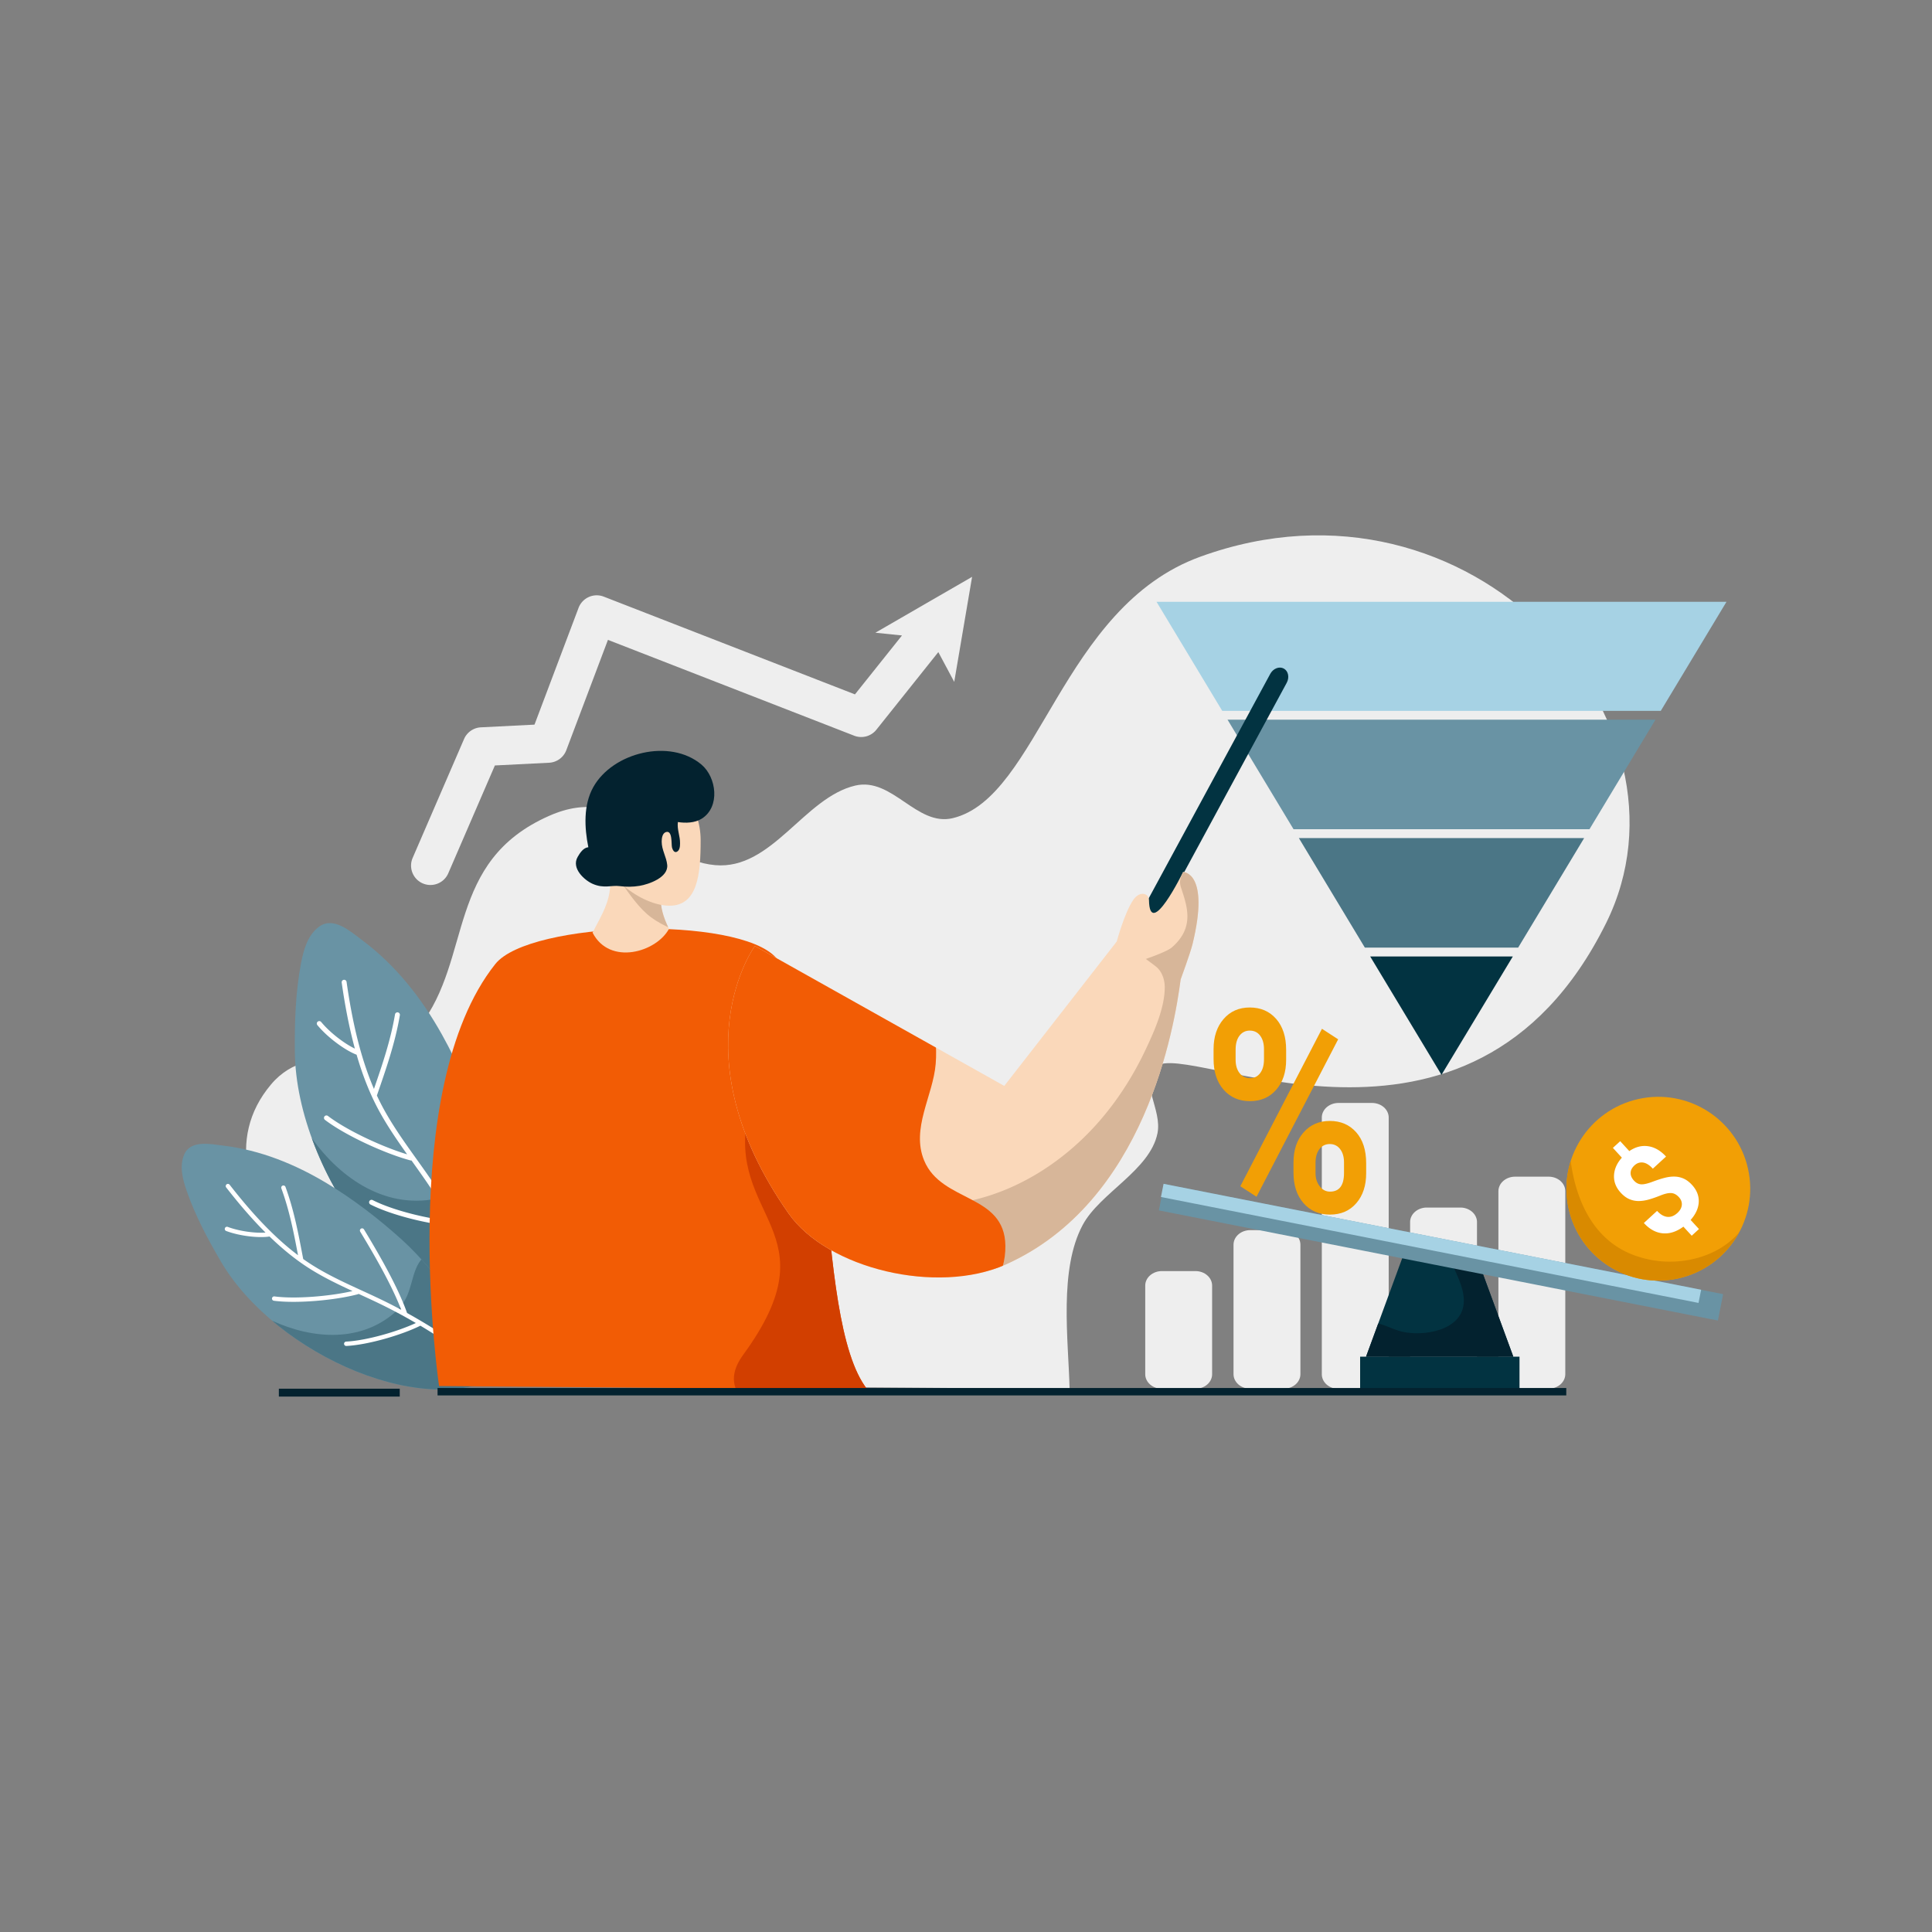 <svg xmlns="http://www.w3.org/2000/svg" fill-rule="evenodd" stroke-linejoin="round" stroke-miterlimit="2" clip-rule="evenodd" viewBox="0 0 6000 6000" id="investment-return"><rect x="0" y="0" width="6000" height="6000" fill="#808080" stroke="none"/><path fill="#eee" d="m1819.6 810.164 3 15.378 22.23-44.159-50.51 11.616 11.43 4.836-28.89 19.732-98.11-77.577a9.008 9.008 0 0 0-12.7 1.549l-35.45 45.796-24.14-6.106a9.014 9.014 0 0 0-9.06 2.885l-39 45.739c-3.22 3.778-2.77 9.462 1.01 12.683 3.78 3.222 9.47 2.77 12.69-1.008l35.37-41.483 24.42 6.18a9.019 9.019 0 0 0 9.33-3.215l33.5-43.268 96.17 76.044a9.003 9.003 0 0 0 10.66.372l38.05-25.994Z" transform="rotate(-17.071 -3771.615 34588.21) scale(6.693)"></path><path fill="#eee" d="M1379.96 1064.88c-31.17-11.69-110.78-65.932-71.8-104.077 17.5-17.122 45.58-2.142 62.65-20.169 22.43-23.682 10.88-57.219 54.67-73.093 33.03-11.973 42.97 15.175 69.97 17.128 23.95 1.73 37.49-23.467 59.08-27.624 15.64-3.012 25.87 14.338 41.13 11.305 36.25-7.203 45.65-73.227 104.37-90.761 114.65-34.236 213.18 57.39 171.06 127.254-57.38 95.167-177.42 39.998-189.69 49.78-7.18 5.72 2.6 14.862.54 23.164-3.17 12.796-24.29 20.692-31.51 31.773-10.08 15.46-6.08 39.64-5.54 56.91l-264.93-1.59Z" transform="matrix(7.365 0 0 8.946 -8792.898 -5227.48)"></path><path fill="#eee" d="M1331.51 792.514c0-4.514-2.49-8.173-5.56-8.173h-11.19c-3.07 0-5.56 3.659-5.56 8.173v49.827c0 4.514 2.49 8.172 5.56 8.172h11.19c3.07 0 5.56-3.658 5.56-8.172v-49.827Z" transform="matrix(9.311 0 0 5.523 -8633.336 -384.47)"></path><path fill="#eee" d="M1331.51 790.406c0-1.608-.59-3.151-1.63-4.288-1.04-1.138-2.45-1.777-3.93-1.777h-11.19c-1.47 0-2.89.639-3.93 1.777-1.04 1.137-1.63 2.68-1.63 4.288v54.042c0 1.609.59 3.152 1.63 4.289 1.04 1.137 2.46 1.776 3.93 1.776h11.19c1.48 0 2.89-.639 3.93-1.776s1.63-2.68 1.63-4.289v-54.042Z" transform="matrix(9.311 0 0 7.442 -8359.145 -2016.764)"></path><path fill="#eee" d="M1331.51 787.705c0-.892-.59-1.747-1.63-2.378s-2.45-.986-3.93-.986h-11.19c-1.47 0-2.89.355-3.93.986s-1.63 1.486-1.63 2.378v59.444c0 .893.59 1.748 1.63 2.379s2.46.985 3.93.985h11.19c1.48 0 2.89-.354 3.93-.985s1.63-1.486 1.63-2.379v-59.444Z" transform="matrix(9.311 0 0 13.418 -8084.942 -7098.959)"></path><path fill="#eee" d="M1331.51 789.651c0-1.408-.59-2.759-1.63-3.754a5.677 5.677 0 0 0-3.93-1.556h-11.19c-1.47 0-2.89.56-3.93 1.556-1.04.995-1.63 2.346-1.63 3.754v55.552c0 1.409.59 2.759 1.63 3.755a5.694 5.694 0 0 0 3.93 1.555h11.19c1.48 0 2.89-.559 3.93-1.555 1.04-.996 1.63-2.346 1.63-3.755v-55.552Z" transform="matrix(9.311 0 0 8.5 -7810.739 -2916.712)"></path><path fill="#eee" d="M1331.51 788.878c0-1.204-.59-2.357-1.63-3.208s-2.45-1.329-3.93-1.329h-11.19c-1.47 0-2.89.478-3.93 1.329s-1.63 2.004-1.63 3.208v57.099c0 1.203.59 2.357 1.63 3.208s2.46 1.328 3.93 1.328h11.19c1.48 0 2.89-.477 3.93-1.328 1.04-.851 1.63-2.005 1.63-3.208v-57.099Z" transform="matrix(9.311 0 0 9.95 -7536.536 -4149.946)"></path><g transform="rotate(-2.6 -83063.832 203926.38) scale(7.656)"><path fill="#6993a4" d="M1382.08 1063.78c-3.27-22.6-3.64-54.7-9.77-76.744-3.79-13.65-8.78-27.377-15.12-40.056-7.55-15.106-17.51-29.044-30.66-39.787-4.44-3.626-10.99-10.182-17.03-6.298-4.9 3.15-6.84 9.212-8.12 14.57-2.78 11.678-3.71 23.863-4.13 35.832-1.71 49.193 41.01 114.283 84.83 112.483Z"></path><clipPath id="a"><path d="M1382.08 1063.78c-3.27-22.6-3.64-54.7-9.77-76.744-3.79-13.65-8.78-27.377-15.12-40.056-7.55-15.106-17.51-29.044-30.66-39.787-4.44-3.626-10.99-10.182-17.03-6.298-4.9 3.15-6.84 9.212-8.12 14.57-2.78 11.678-3.71 23.863-4.13 35.832-1.71 49.193 41.01 114.283 84.83 112.483Z"></path></clipPath><g clip-path="url(#a)"><path fill="#4b7686" d="M1289.39 1007.89c1.52 5.24 13.19-16.328 16.4-12.059 12.12 16.079 31.45 28.979 52.57 24.179 3.85-.88 7.43-2.44 10.42-5.06 6.4-5.61 10.16-14.9 20.64-12.82 1.61.32 3.2.87 4.62 1.7 1.69.99 3.13 2.32 4.42 3.79 2.15 2.44 3.97 5.2 5.37 8.14 9.6 20.19 3.17 54.31-23.02 56.94-3.35.34-6.74.12-10.03-.59-34.38-7.43-64.82-33.96-81.39-64.22Z" transform="rotate(6.941 1406.681 946.192)"></path></g></g><path fill="#fff" d="M1322.73 961.245c-4.29-1.65-10.48-5.61-14.45-9.737a1.008 1.008 0 0 0-1.42-.026.992.992 0 0 0-.02 1.414c4.68 4.861 12.28 9.466 16.77 10.755 2.45 6.549 5.34 12.883 8.78 18.727 4.19 7.115 9.4 13.625 14.72 20.022-10.09-2.2-25.03-7.787-33.2-13.085a.998.998 0 1 0-1.08 1.678c8.87 5.758 25.57 11.857 35.8 13.757.15.03.29.03.43-.01 2.63 3.16 5.26 6.3 7.78 9.49 3.52 4.45 6.88 9.04 10.09 13.75-9.38-.07-23.91-2.49-32.35-6.01a1 1 0 0 0-1.31.53c-.21.51.03 1.1.54 1.31 9.06 3.78 24.96 6.33 34.46 6.16 4.19 6.27 8.11 12.72 11.79 19.25a1.003 1.003 0 0 0 1.75-.98c-5.04-8.95-10.54-17.74-16.54-26.12.02-.06.03-.12.03-.18 1.32-12.77-.12-29.997-1.39-42.709a1 1 0 0 0-1.99.199c1.19 11.918 2.54 27.84 1.58 40.24-1.66-2.26-3.35-4.49-5.09-6.68-8.19-10.36-17.57-20.206-24.29-31.626-.36-.604-.71-1.214-1.05-1.828 2.9-11.069 5.76-21.7 6.83-33.186a1.006 1.006 0 0 0-.91-1.088.992.992 0 0 0-1.08.904c-.99 10.658-3.55 20.572-6.23 30.795-6.85-13.097-11.21-28.189-14.36-42.449a.998.998 0 1 0-1.95.431c1.91 8.671 4.28 17.644 7.36 26.302Z" transform="rotate(4.341 59739.07 -113749.725) scale(7.656)"></path><g transform="rotate(-32.385 354.948 19219.857) scale(6.807)"><path fill="#6993a4" d="M1382.08 1063.78c-3.27-22.6-3.64-54.7-9.77-76.744-3.79-13.65-8.78-27.377-15.12-40.056-7.55-15.106-17.51-29.044-30.66-39.787-4.44-3.626-10.99-10.182-17.03-6.298-4.9 3.15-6.84 9.212-8.12 14.57-2.78 11.678-3.71 23.863-4.13 35.832-1.71 49.193 41.01 114.283 84.83 112.483Z"></path><clipPath id="b"><path d="M1382.08 1063.78c-3.27-22.6-3.64-54.7-9.77-76.744-3.79-13.65-8.78-27.377-15.12-40.056-7.55-15.106-17.51-29.044-30.66-39.787-4.44-3.626-10.99-10.182-17.03-6.298-4.9 3.15-6.84 9.212-8.12 14.57-2.78 11.678-3.71 23.863-4.13 35.832-1.71 49.193 41.01 114.283 84.83 112.483Z"></path></clipPath><g clip-path="url(#b)"><path fill="#4b7686" d="M1289.39 1007.89c1.52 5.24 13.19-16.328 16.4-12.059 12.12 16.079 31.45 28.979 52.57 24.179 3.85-.88 7.43-2.44 10.42-5.06 6.4-5.61 10.16-14.9 20.64-12.82 1.61.32 3.2.87 4.62 1.7 1.69.99 3.13 2.32 4.42 3.79 2.15 2.44 3.97 5.2 5.37 8.14 9.6 20.19 3.17 54.31-23.02 56.94-3.35.34-6.74.12-10.03-.59-34.38-7.43-64.82-33.96-81.39-64.22Z" transform="rotate(6.941 1406.681 946.192)"></path></g></g><path fill="#fff" d="M1322.73 961.245c-4.29-1.65-10.48-5.61-14.45-9.737a1.008 1.008 0 0 0-1.42-.026.992.992 0 0 0-.02 1.414c4.68 4.861 12.28 9.466 16.77 10.755 2.45 6.549 5.34 12.883 8.78 18.727 4.19 7.115 9.4 13.625 14.72 20.022-10.09-2.2-25.03-7.787-33.2-13.085a.998.998 0 1 0-1.08 1.678c8.87 5.758 25.57 11.857 35.8 13.757.15.03.29.03.43-.01 2.63 3.16 5.26 6.3 7.78 9.49 3.52 4.45 6.88 9.04 10.09 13.75-9.38-.07-23.91-2.49-32.35-6.01a1 1 0 0 0-1.31.53c-.21.51.03 1.1.54 1.31 9.06 3.78 24.96 6.33 34.46 6.16 4.19 6.27 8.11 12.72 11.79 19.25a1.003 1.003 0 0 0 1.75-.98c-5.04-8.95-10.54-17.74-16.54-26.12.02-.06.03-.12.03-.18 1.32-12.77-.12-29.997-1.39-42.709a1 1 0 0 0-1.99.199c1.19 11.918 2.54 27.84 1.58 40.24-1.66-2.26-3.35-4.49-5.09-6.68-8.19-10.36-17.57-20.206-24.29-31.626-.36-.604-.71-1.214-1.05-1.828 2.9-11.069 5.76-21.7 6.83-33.186a1.006 1.006 0 0 0-.91-1.088.992.992 0 0 0-1.08.904c-.99 10.658-3.55 20.572-6.23 30.795-6.85-13.097-11.21-28.189-14.36-42.449a.998.998 0 1 0-1.95.431c1.91 8.671 4.28 17.644 7.36 26.302Z" transform="rotate(-25.444 -1099.56 23300.106) scale(6.807)"></path><path fill="#023341" d="m1684.12 972.549-26.68-44.289h53.37l-26.69 44.289Z" transform="translate(-9503.194 -4735.123) scale(8.301)"></path><path fill="#4b7686" d="M1712.8 924.953h-57.35l-24.69-40.982h106.73l-24.69 40.982Z" transform="translate(-9503.194 -4735.123) scale(8.301)"></path><path fill="#6993a4" d="M1739.48 880.664h-110.71l-24.69-40.983h160.09l-24.69 40.983Z" transform="translate(-9503.194 -4735.123) scale(8.301)"></path><path fill="#a6d2e4" d="M1766.16 836.375h-164.07l-24.58-40.798h213.23l-24.58 40.798Z" transform="translate(-9503.194 -4735.123) scale(8.301)"></path><g transform="translate(-9056.615 -3852.12) scale(7.656)"><g transform="matrix(1.615 0 0 .801 -836.046 233.838)"><path fill="#f25c05" d="M1445.12 821.351c-9.36-21.6-61.94-18.778-70.56 3.062-25.13 63.629-14.13 213.717-14.13 213.717l107.58 1.76c-14.1-35.75-7.31-182.626-22.89-218.539Z"></path><clipPath id="c"><path d="M1445.12 821.351c-9.36-21.6-61.94-18.778-70.56 3.062-25.13 63.629-14.13 213.717-14.13 213.717l107.58 1.76c-14.1-35.75-7.31-182.626-22.89-218.539Z"></path></clipPath><g clip-path="url(#c)"><path fill="#d23f00" d="M1518.47 953.011c-15.98 40.98 26.85 52.499-17.48 96.559-10.38 10.32-4.79 18.48 6.3 29.93 16.44 16.97 47.97 1.01 58.59-15.35 7.88-12.15-47.9-97.037-47.41-111.139Z" transform="matrix(.612 -.197 .098 1.232 415.405 24.795)"></path></g></g><path fill="#023341" d="M1763.7 937.204c0-2.098-2.44-3.798-5.44-3.798-3 0-5.44 1.7-5.44 3.798v124.646c0 2.09 2.44 3.79 5.44 3.79 3 0 5.44-1.7 5.44-3.79V937.204Z" transform="matrix(.614 .333 -.567 1.047 1153.37 -788.434)"></path><path fill="#fad8ba" d="m1635.94 885.06-45.62 58.585-101.17-56.746s-31.91 43.467 13.67 108.479c15.81 22.542 60.35 33.052 87.95 20.772 56.84-25.286 68.58-96.441 71.09-115.687 0 0 3.96-10.812 4.81-14.306 7.18-29.391-3.81-29.279-3.81-29.279s-13.61 27.875-13.84 11.356c-.03-2.626-3.69-4.05-6.46.075-3.52 5.232-6.62 16.751-6.62 16.751Z"></path><clipPath id="d"><path d="m1635.94 885.06-45.62 58.585-101.17-56.746s-31.91 43.467 13.67 108.479c15.81 22.542 60.35 33.052 87.95 20.772 56.84-25.286 68.58-96.441 71.09-115.687 0 0 3.96-10.812 4.81-14.306 7.18-29.391-3.81-29.279-3.81-29.279s-13.61 27.875-13.84 11.356c-.03-2.626-3.69-4.05-6.46.075-3.52 5.232-6.62 16.751-6.62 16.751Z"></path></clipPath><g clip-path="url(#d)"><path fill="#d7b699" d="M1684.08 847.977c3.33 1.066-4.13 4.861-5.86 7.937-2.18 3.891-2.04 5.357-1.25 7.724 2.58 7.73 5.2 15.973-3.87 23.837-2.09 1.806-10.55 4.666-10.55 4.666s3.66 2.667 4.43 3.354c2.27 2.025 3.26 5.23 3.25 8.194-.03 8.28-4.13 17.498-7.58 24.846-9.61 20.505-23.99 38.239-43.29 50.179-8.52 5.264-17.92 9.254-27.69 11.446a449.87 449.87 0 0 1-8.34 1.792c-1.19.243-3.01.545-3.64 1.774-1.45 2.871 4.19 7.184 5.78 8.764 7.36 7.31 13.95 17.12 23.86 20.98 22.38 8.72 41.46-13.69 53.62-29.322a252.213 252.213 0 0 0 15.21-21.854c3.88-6.254 7.32-12.761 10.61-19.347 2.78-5.582 5.42-11.246 7.77-17.029 11.1-27.386 18.94-70.751-12.46-87.941Z" transform="translate(-14.814)"></path><path fill="#f25c05" d="M1557.26 905.509c.19 2.483 2.49 6 3.17 8.535 1.78 6.664 2.64 13.772 2.07 20.659-1.06 12.922-10.08 26.195-4.68 39.214 7.1 17.132 32.67 13.343 32.95 34.533.03 2.94-.32 5.86-1.18 8.67-6.68 21.91-35.94 27.64-55.6 24.76-37.7-5.53-65.98-36.24-76.28-71.773-8.05-27.767-7.97-60.697 4.48-87.17 7.44-15.822 24.01-36.04 44-29.653 9.17 2.926 44.87 45.214 51.07 52.225Z"></path></g><g transform="matrix(1 0 0 1.013 2.328 -22.874)"><path fill="#fad8ba" d="M1452.17 868.038h-24.68c2.64 9.967-3.16 18.047-6.5 24.708 6.97 13.364 25.94 7.772 30.99-1.53-4.78-9.556-4.15-15.621.19-23.178Z"></path><clipPath id="e"><path d="M1452.17 868.038h-24.68c2.64 9.967-3.16 18.047-6.5 24.708 6.97 13.364 25.94 7.772 30.99-1.53-4.78-9.556-4.15-15.621.19-23.178Z"></path></clipPath><g clip-path="url(#e)"><path fill="#d7b699" d="M1451.32 848.04c.52 1.182-3.32 7.779-2.66 8.887 1.61 2.694 3.32 5.313 5.22 7.814 1.81 2.392 3.8 4.785 6.07 6.772 2.15 1.886 4.74 3.432 7.3 4.712 1.06.53 2.42 1.191 3.64.879 1.59-.407 2.23-2.736 2.63-4.073 1.32-4.396.9-9.559-.69-13.82-3.2-8.613-12.67-13.321-21.51-11.171Z" transform="matrix(.999 -.046 .051 1.086 -59.873 5.98)"></path></g></g><path fill="#fad8ba" d="M1442.84 817.929c13.32 0 24.14 11.287 24.14 25.189 0 13.903-1.49 26.516-14.81 26.516s-33.47-12.613-33.47-26.516c0-13.902 10.82-25.189 24.14-25.189Z" transform="matrix(.854 0 0 1 214.361 .91)"></path><path fill="#03222f" d="M1423.32 861.661c4.66 2.047 7.58.482 11.01.935 2.73.362 5.34.338 8.06-.118 3.68-.617 11.74-3.366 11.2-8.519-.33-3.257-2.24-6.005-2.24-9.421 0-1.277.24-3.34 1.66-3.841 2.84-1 2.17 5.001 2.54 6.295.25.845.88 2.233 1.98 1.661 1.19-.623 1.26-2.246 1.27-3.408.05-2.946-1.28-5.66-.88-8.64 3.13.498 6.87.378 9.63-1.339 7.64-4.751 6.07-16.84-.09-21.996-12.79-10.707-35.99-4.922-43.86 9.18-4.06 7.277-3.59 16.481-2 24.376-2.03.174-3.41 2.328-4.32 3.9-2.73 4.694 2.86 9.543 6.04 10.935Z"></path></g><path fill="#023341" d="M1575.69 1167.66h201.434v14.442H1575.69z" transform="matrix(2.457 0 0 7.656 352.536 -4726.329)"></path><g transform="matrix(7.656 0 0 9.115 -8533.05 -6932.279)"><path fill="#023341" d="M1728.42 1222.78h-59.74l14.94-34.17h29.86l14.94 34.17Z"></path><clipPath id="f"><path d="M1728.42 1222.78h-59.74l14.94-34.17h29.86l14.94 34.17Z"></path></clipPath><g clip-path="url(#f)"><path fill="#03222f" d="M1780.71 1005.03c2.65 3.65 4.69 7.87 6.59 11.95 1.46 3.11 2.92 6.26 3.73 9.6.41 1.7.63 3.41.48 5.17-.98 11.16-16.37 13.52-25.09 11.49-4.46-1.04-8.8-4.11-13.51-3.59-5.92.66-5.56 11.44-2.98 15.15 4.8 6.91 15.09 5.19 22.83 6.25 15.21 2.08 35.84 3.93 46.29-8.76 4.21-5.13 3.38-14.5 1.96-21.11-.77-3.61-38.5-22.96-40.3-26.15Z" transform="matrix(1 0 0 .84 -83.199 337.921)"></path></g></g><path fill="#6993a4" d="M1575.69 1167.66h201.434v14.442H1575.69z" transform="matrix(8.619 1.698 -1.118 5.673 -8660.296 -5622.577)"></path><path fill="#a6d2e4" d="M1575.69 1167.66h201.434v14.442H1575.69z" transform="matrix(8.288 1.633 -.559 2.836 -8793.063 -2208.131)"></path><path fill="#f29f05" fill-rule="nonzero" d="M1698.69 575.454c0-4.787 1.56-8.673 4.66-11.656 3.11-2.983 7.19-4.475 12.22-4.475 5.11 0 9.22 1.474 12.33 4.421 3.11 2.948 4.66 6.941 4.66 11.978v3.859c0 4.823-1.55 8.7-4.66 11.63-3.11 2.929-7.18 4.394-12.22 4.394-5.07 0-9.17-1.474-12.3-4.421-3.13-2.948-4.69-6.923-4.69-11.924v-3.806Zm10.29 4.127c0 2.144.62 3.868 1.85 5.172 1.23 1.304 2.85 1.956 4.85 1.956 2 0 3.59-.661 4.77-1.983 1.18-1.322 1.77-3.091 1.77-5.306v-3.966c0-2.143-.59-3.876-1.77-5.198-1.18-1.322-2.81-1.983-4.88-1.983-1.96 0-3.55.652-4.77 1.956-1.21 1.304-1.82 3.117-1.82 5.44v3.912Zm27.01 39.766c0-4.824 1.57-8.709 4.72-11.657 3.14-2.947 7.21-4.421 12.22-4.421 5.07 0 9.17 1.456 12.3 4.368 3.12 2.912 4.68 6.922 4.68 12.031v3.859c0 4.788-1.53 8.655-4.6 11.603-3.08 2.947-7.17 4.421-12.28 4.421-5.14 0-9.27-1.483-12.38-4.448-3.1-2.965-4.66-6.896-4.66-11.79v-3.966Zm10.29 4.18c0 1.965.64 3.644 1.93 5.038 1.29 1.393 2.89 2.09 4.82 2.09 4.36 0 6.54-2.412 6.54-7.235v-4.073c0-2.144-.61-3.868-1.82-5.172-1.21-1.304-2.82-1.956-4.82-1.956-2.01 0-3.61.652-4.83 1.956-1.21 1.304-1.82 3.082-1.82 5.333v4.019Zm-27.55 9.111-7.55-4.073 38.1-60.989 7.56 4.073-38.11 60.989Z" transform="matrix(6.654 0 0 8.017 -7534.223 -1355.237)"></path><g transform="scale(-9.959 9.959) rotate(12.499 3196.602 -10268.69)"><circle cx="1873.49" cy="922.267" r="28.654" fill="#f29f05"></circle><clipPath id="g"><circle cx="1873.49" cy="922.267" r="28.654"></circle></clipPath><g clip-path="url(#g)"><path fill="#d98a00" d="M1078.06 1036.13c3.78 18.66 2.57 41.21-14.47 53.1a42.774 42.774 0 0 1-10.56 5.33c-9.42 3.22-20.72 3.17-29.76-1.21-2.66-1.28-5.19-2.91-7.34-4.94-1.35-1.27-2.69-3.39-4.37-4.22-1.67-.83-2.13 1.29-2.03 2.49.36 4.52 3.42 9 6.17 12.4 10.58 13.09 28.05 16.93 43.83 11.83 27.21-8.79 41.45-49.94 18.53-74.78Z" transform="translate(1082.17 116.823) scale(.756)"></path></g></g><path fill="#fff" fill-rule="nonzero" d="M1754.55 918.17c0-2.929-.81-5.261-2.44-6.993-1.62-1.733-4.38-3.332-8.28-4.797-3.89-1.465-7.25-2.921-10.07-4.368-2.83-1.447-5.25-3.108-7.27-4.984a20.055 20.055 0 0 1-4.71-6.619c-1.13-2.536-1.69-5.555-1.69-9.057 0-6.038 1.93-10.986 5.79-14.845 3.86-3.859 8.98-6.109 15.38-6.753v-11.468h8.57v11.629c6.33.893 11.28 3.528 14.85 7.905 3.57 4.377 5.36 10.049 5.36 17.016h-15.49c0-4.288-.89-7.494-2.65-9.62-1.77-2.126-4.14-3.189-7.1-3.189-2.93 0-5.2.831-6.81 2.492-1.61 1.662-2.41 3.957-2.41 6.887 0 2.715.78 4.895 2.36 6.538 1.57 1.644 4.49 3.323 8.76 5.038 4.27 1.715 7.78 3.332 10.53 4.85 2.75 1.518 5.07 3.233 6.97 5.145a19.971 19.971 0 0 1 4.34 6.538c1 2.448 1.5 5.297 1.5 8.548 0 6.074-1.9 11.005-5.68 14.792-3.79 3.787-9.01 6.02-15.65 6.699v10.665h-8.52v-10.612c-7.33-.786-13-3.385-17.02-7.797-4.02-4.413-6.03-10.281-6.03-17.605h15.49c0 4.251 1.01 7.511 3.03 9.78 2.02 2.269 4.92 3.403 8.71 3.403 3.14 0 5.62-.83 7.45-2.492 1.82-1.661 2.73-3.903 2.73-6.726Z" transform="rotate(-42.499 6296.897 4915.535) scale(3.595)"></path><path fill="#03222f" d="M1358.95 1066.85h457.854v8.317H1358.95z" transform="matrix(7.656 0 0 2.768 -9045.253 1357.523)"></path><path fill="#03222f" d="M1358.95 1066.85h457.854v8.317H1358.95z" transform="matrix(.82 0 0 2.941 -248.325 1175.132)"></path></svg>